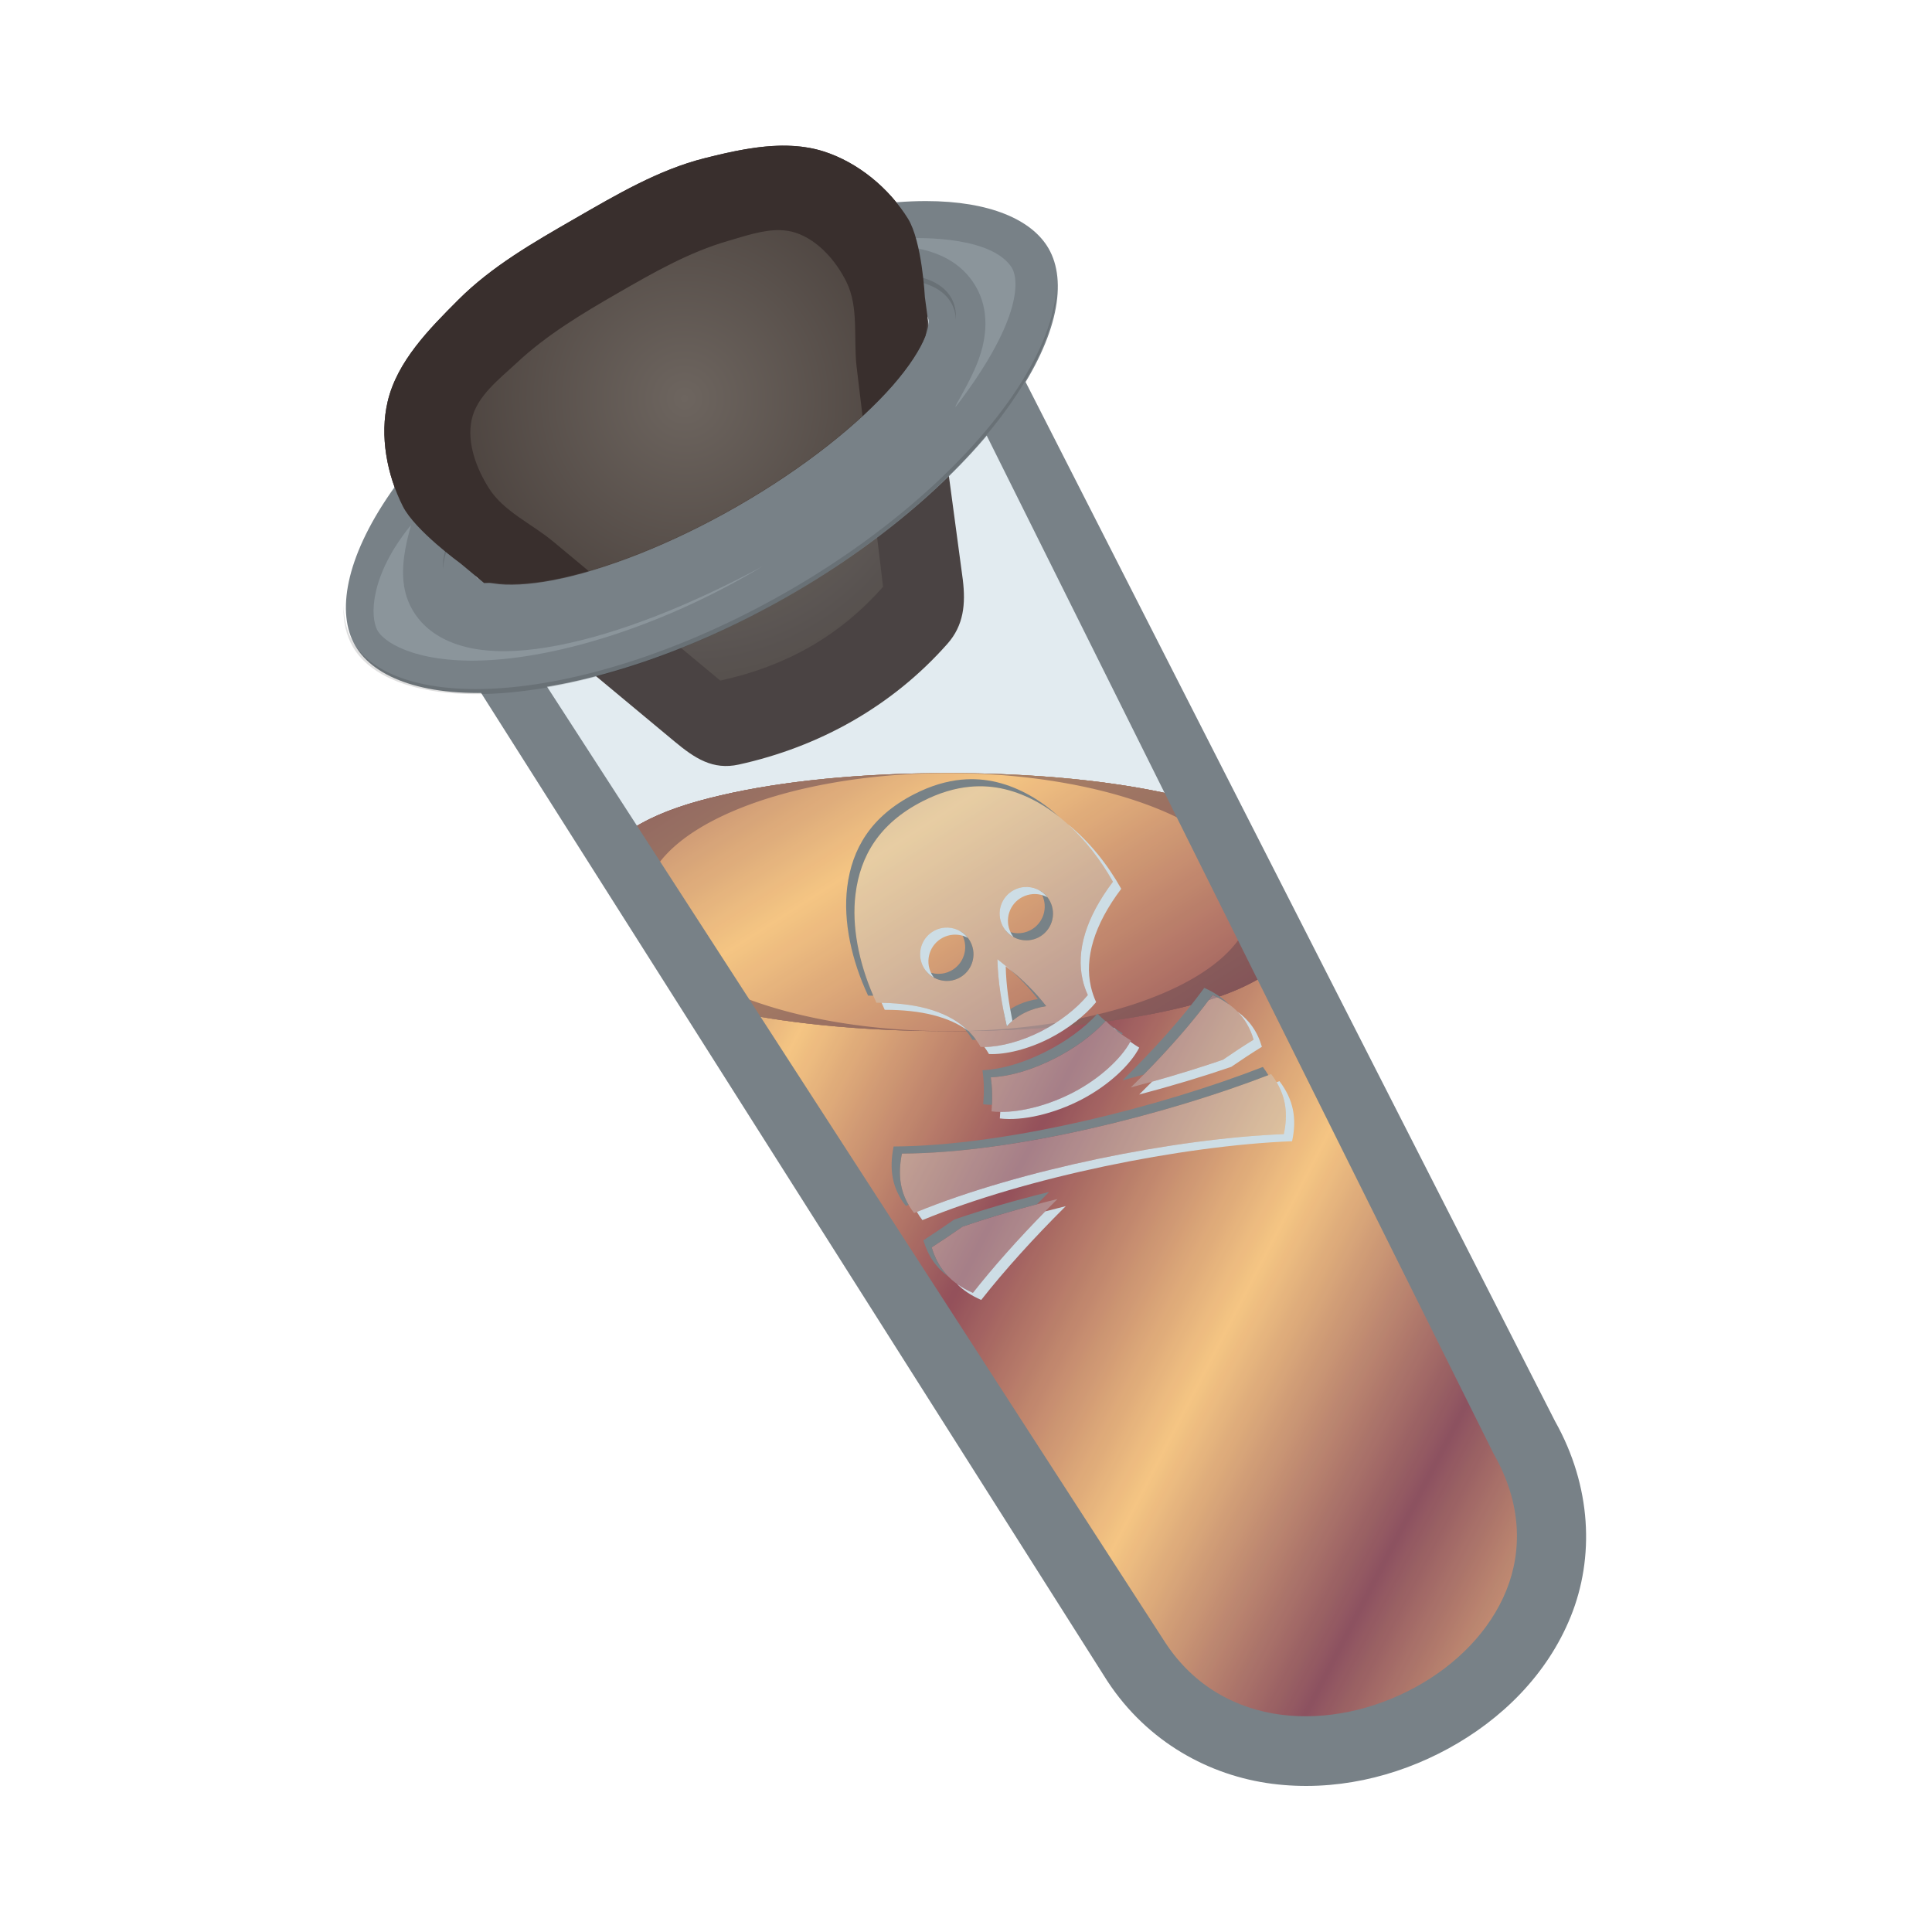 <svg height="500" viewBox="0 0 132.292 132.292" width="500" xmlns="http://www.w3.org/2000/svg" xmlns:xlink="http://www.w3.org/1999/xlink"><radialGradient id="a" cx="494.254" cy="332.559" gradientTransform="matrix(-.335 .13 -.133 -.342 276.547 68.068)" gradientUnits="userSpaceOnUse" r="43.257"><stop offset="0" stop-color="#6d655f"/><stop offset="1" stop-color="#463d39"/></radialGradient><linearGradient id="b" gradientTransform="matrix(391.584 0 0 -391.584 4037.17 7594.37)" gradientUnits="userSpaceOnUse" spreadMethod="pad" x1="0" x2="1" y1="0" y2="0"><stop offset="0" stop-color="#873540"/><stop offset=".511" stop-color="#fbc070"/><stop offset="1" stop-color="#7f3746"/></linearGradient><linearGradient id="c" gradientTransform="matrix(-.831 0 0 .833 365.428 -7.85)" gradientUnits="userSpaceOnUse" spreadMethod="reflect" x1="230.664" x2="275.069" xlink:href="#b" y1="118.146" y2="141.282"/><linearGradient id="d" gradientTransform="matrix(-.831 0 0 .833 365.428 -7.85)" gradientUnits="userSpaceOnUse" spreadMethod="reflect" x1="227.022" x2="264.269" xlink:href="#b" y1="62.274" y2="120.756"/><filter id="e" color-interpolation-filters="sRGB" height="1.098" width="1.108" x="-.054" y="-.049"><feGaussianBlur stdDeviation="1.458"/></filter><filter id="f" color-interpolation-filters="sRGB" height="1.051" width="1.03" x="-.015" y="-.026"><feGaussianBlur stdDeviation=".816"/></filter><filter id="g" color-interpolation-filters="sRGB" height="1.074" width="1.042" x="-.021" y="-.037"><feGaussianBlur stdDeviation="1.631"/></filter><filter id="h" color-interpolation-filters="sRGB" height="1.121" width="1.08" x="-.04" y="-.06"><feGaussianBlur stdDeviation="2.751"/></filter><filter id="i" color-interpolation-filters="sRGB" height="1.006" width="1.007" x="-.003" y="-.003"><feGaussianBlur stdDeviation=".038"/></filter><filter id="j" color-interpolation-filters="sRGB" height="1.006" width="1.007" x="-.003" y="-.003"><feGaussianBlur stdDeviation=".039"/></filter><filter id="k" color-interpolation-filters="sRGB" height="1.098" width="1.037" x="-.019" y="-.049"><feGaussianBlur stdDeviation=".435"/></filter><filter id="l" color-interpolation-filters="sRGB" height="1.011" width="1.004" x="-.002" y="-.005"><feGaussianBlur stdDeviation=".048"/></filter><g><path d="m44.605 24.667c-9.499 5.447-15.669 12.493-13.782 15.739l47 73.406.002.004c2.35 3.572 5.92 5.486 9.58 5.959 3.66.473 7.423-.386 10.643-2.148 3.22-1.761 5.938-4.451 7.307-7.848 1.361-3.376 1.239-7.459-.991-11.375l-39.145-77.722c-.649-1.116-2.165-1.637-4.262-1.62-4.002.033-10.121 2.03-16.354 5.604z" fill="#cddde5" opacity=".5"/><g stroke-width=".809" transform="matrix(-1.071 .617 .617 1.071 106.885 -33.797)"><path d="m52.4 20.364 5.995 14.619c.533 1.25 1.218 2.213 2.506 2.646 4.406 1.482 9.031 1.397 13.36.028 1.402-.444 1.937-1.51 2.447-2.889l5.345-14.454s1.275-2.847 1.191-4.346c-.109-1.952-.832-4.025-2.171-5.449-1.566-1.666-3.995-2.331-6.203-2.926-2.533-.683-5.217-.675-7.84-.674-2.645.002-5.361-.033-7.906.689-2.115.6-4.41 1.34-5.893 2.964-1.343 1.471-2.126 3.569-2.19 5.56-.048 1.481 1.358 4.233 1.358 4.233z" fill="#392f2d"/><path d="m56.809 13.716c-.857.974-1.147 2.449-1.065 3.744.1 1.585 1.246 2.923 1.869 4.384 1.602 3.757 4.806 11.271 4.806 11.271 3.48 1.171 6.872 1.119 10.406.001 0 0 2.785-7.531 4.178-11.297.537-1.453 1.553-2.811 1.612-4.359.049-1.297-.199-2.782-1.07-3.744-.904-.997-2.444-1.181-3.754-1.486-2.201-.513-4.499-.549-6.759-.549-2.26-0-4.565.005-6.759.549-1.219.303-2.634.543-3.464 1.486z" fill="url(#a)"/></g><g opacity=".95" stroke-width="1.202" transform="matrix(-.831 0 0 .833 298.355 -7.406)"><path d="m280.899 72.441c7.205 0 13.718.656 18.766 1.836 2.524.59 4.67 1.272 6.578 2.327.954.527 1.874 1.144 2.736 2.129-1.828 3.011-3.704 5.643-5.593 8.171l-38.539 59.028-.003.005c-2.827 4.288-7.121 6.585-11.524 7.153-4.402.568-8.929-.464-12.803-2.578-3.873-2.113-7.143-5.342-8.79-9.419-1.637-4.052-1.49-8.953 1.192-13.653l20.449-39.51c-.185-.176-.368-.362-.548-.567l6.349-12.281c.93-.298 1.915-.56 2.965-.805 5.048-1.18 11.558-1.836 18.764-1.836z" fill="url(#c)" opacity="1"/><path d="m278.402 75.652c-4.205.118-8.546.434-12.745 1.17-.748-.095-.789.775-1.121 1.248-7.738 15.41-15.424 30.848-23.101 46.289-1.263 2.627-2.634 5.209-3.83 7.865-1.204 3.484.058 7.524 2.768 9.953 2.543 2.548 6.13 4.176 9.591 4.489 2.2.215 4.834-.039 6.902-1.301 1.881-1.031 3.182-2.785 4.279-4.577 12.609-19.465 25.266-38.986 37.893-58.473.898-1.386 1.796-2.771 2.694-4.157-4.616-1.462-9.468-2.001-14.281-2.33-3.029-.188-6.013-.22-9.049-.176z" fill="url(#c)" filter="url(#e)" opacity="1"/><g fill-rule="evenodd" stroke-width="1.202"><path d="m308.979 78.732c-.862-.984-1.782-1.602-2.736-2.129-1.908-1.054-4.054-1.736-6.578-2.326-5.048-1.18-11.56-1.836-18.766-1.836s-13.716.656-18.764 1.836c-1.051.246-2.036.507-2.965.805l-6.349 12.281c.862.984 1.782 1.6 2.736 2.127 1.908 1.054 4.054 1.736 6.578 2.326 5.048 1.18 11.558 1.838 18.764 1.838s13.718-.658 18.766-1.838c3.132-4.148 6.288-8.099 9.314-13.084z" fill="#5a3136" filter="url(#l)" opacity="1"/><path d="m308.979 78.732c-.862-.984-1.782-1.602-2.736-2.129-1.908-1.054-4.054-1.736-6.578-2.326-5.048-1.18-11.56-1.836-18.766-1.836s-13.716.656-18.764 1.836c-1.051.246-2.036.507-2.965.805l-6.349 12.281c.862.984 1.782 1.6 2.736 2.127 1.908 1.054 4.054 1.736 6.578 2.326 5.048 1.18 11.558 1.838 18.764 1.838s13.718-.658 18.766-1.838c3.132-4.148 6.288-8.099 9.314-13.084z" fill="url(#d)" opacity="1"/><path d="m280.898 72.441c-7.205 0-13.716.656-18.764 1.836-1.051.246-2.035.507-2.965.804l-6.349 12.282c.862.984 1.782 1.6 2.736 2.127 1.908 1.054 4.054 1.737 6.578 2.327 5.048 1.18 11.558 1.838 18.764 1.838a25.004 10.606 0 0 1 -25.003-10.607 25.004 10.606 0 0 1 25.003-10.606zm.002 0a25.004 10.606 0 0 1 25.003 10.606 25.004 10.606 0 0 1 -.021.415c1.043-1.491 2.077-3.051 3.096-4.73-.862-.984-1.782-1.602-2.736-2.129-1.908-1.054-4.054-1.737-6.578-2.327-5.047-1.18-11.559-1.836-18.764-1.836zm21.108 16.291a25.004 10.606 0 0 1 -20.451 4.918c6.943-.039 13.214-.691 18.107-1.834.781-1.034 1.563-2.055 2.344-3.084z" fill="#5a3136" filter="url(#k)" opacity=".75"/></g></g><g><path d="m44.605 24.667c-9.499 5.447-15.669 12.493-13.782 15.739l47 73.406.002.004c2.35 3.572 5.92 5.486 9.58 5.959 3.66.473 7.423-.386 10.643-2.148 3.22-1.761 5.938-4.451 7.307-7.848 1.361-3.376 1.239-7.459-.991-11.375l-39.145-77.722c-.649-1.116-2.165-1.637-4.262-1.62-4.002.033-10.121 2.03-16.354 5.604z" fill="#cddde5" opacity=".12"/><g transform="matrix(.997 -.078 .078 .997 -2.485 10.498)"><path d="m65.291 48.613c-1.024.018-2.117.246-3.29.734h-.001c-3.11 1.293-4.553 3.43-5.076 5.97-.486 2.363-.081 5.088.843 7.54 3.091.243 5.198 1.139 6.369 2.723.2.271.371.556.511.852 1.135.141 2.722-.124 4.208-.742 1.317-.548 2.548-1.363 3.384-2.228-.125-.345-.219-.705-.274-1.081-.288-1.98.532-4.187 2.593-6.52-1.036-2.252-2.665-4.457-4.684-5.808-1.365-.913-2.877-1.469-4.583-1.439zm3.195 7.135c.713.004 1.388.426 1.679 1.125.388.932-.055 2.004-.988 2.392-.933.388-2.001-.056-2.389-.989-.388-.932.053-2.0.985-2.387.233-.097.475-.142.712-.141zm-5.645 2.347c.713.004 1.388.426 1.678 1.125.388.932-.054 2.004-.987 2.392-.932.388-2.001-.056-2.389-.989-.388-.932.053-2.0.985-2.388.233-.097.475-.142.712-.141zm3.418 2.436c1.2 1.083 2.268 2.222 3.08 3.466-1.059.08-2.007.426-2.794 1.162-.221-1.491-.374-3.01-.286-4.628zm-1.084 8.031c.054.744.003 1.525-.13 2.327 1.553.309 3.758-.033 5.714-.871 1.923-.825 3.52-2.128 4.181-3.22-.606-.437-1.153-.93-1.612-1.48-1.03.955-2.319 1.726-3.676 2.29-1.471.612-3.024.992-4.478.955zm-6.473 4.729c-.429 1.524-.34 2.828.516 4.122 7.253-2.354 18.071-3.701 25.656-3.411.46-1.525.315-2.838-.542-4.167-7.192 2.17-17.931 4.023-25.63 3.456zm22.056-9.17c-1.673 1.949-3.773 3.946-6.074 5.877 2.255-.408 4.439-.885 6.432-1.398.749-.434 1.485-.839 2.201-1.206-.314-1.52-1.176-2.502-2.559-3.273zm-18.312 14.485c-.759.445-1.499.863-2.213 1.248.338 1.545 1.167 2.574 2.572 3.323 1.759-1.909 3.919-3.952 6.274-5.952-2.333.383-4.59.849-6.633 1.38z" fill="#cddde5" opacity=".33"/><path d="m64.762 48.084c-1.024.018-2.117.246-3.29.734h-.001c-3.11 1.293-4.553 3.43-5.076 5.97-.486 2.363-.081 5.088.843 7.54.12.009.235.022.351.033-.796-2.319-1.119-4.839-.665-7.043.523-2.54 1.965-4.676 5.076-5.97h.001c1.173-.488 2.266-.716 3.29-.734 1.706-.03 3.218.526 4.583 1.439.48.321.937.691 1.37 1.098-.584-.618-1.219-1.172-1.899-1.627-1.365-.913-2.877-1.469-4.583-1.439zm4.715 7.962c.061.093.115.192.159.299.388.932-.055 2.004-.988 2.392-.579.241-1.211.16-1.699-.158.472.722 1.403 1.03 2.228.687.932-.388 1.375-1.46.988-2.392-.147-.353-.391-.634-.688-.828zm-5.646 2.347c.061.093.115.192.159.299.388.932-.054 2.004-.987 2.392-.579.241-1.211.16-1.699-.158.472.722 1.403 1.03 2.228.687.933-.388 1.375-1.46.987-2.392-.147-.353-.391-.634-.688-.828zm3.133 2.8c.698.724 1.325 1.478 1.845 2.276-.881.066-1.684.318-2.382.823.036.29.075.58.118.868.786-.736 1.734-1.082 2.794-1.162-.649-.994-1.462-1.92-2.375-2.805zm13.265 2.399c-1.673 1.949-3.773 3.946-6.074 5.877.496-.09.987-.183 1.475-.28 1.929-1.676 3.688-3.39 5.128-5.068.404.225.761.468 1.075.737-.418-.492-.952-.903-1.605-1.267zm-16.861 1.16c.083.096.163.195.239.298.2.271.371.556.511.852.082.01.166.018.252.024-.073-.118-.15-.233-.234-.346-.222-.3-.478-.576-.768-.827zm9.431.037c-1.03.955-2.319 1.726-3.676 2.29-1.471.612-3.024.992-4.478.954.054.744.003 1.525-.13 2.327.189.037.387.065.593.084.083-.646.11-1.276.066-1.882 1.454.037 3.007-.343 4.478-.954 1.347-.56 2.628-1.324 3.654-2.27-.179-.177-.348-.359-.507-.549zm.752.783c.249.273.52.53.809.773.016-.026.035-.052.05-.077-.302-.218-.59-.45-.859-.696zm10.251 3.734c-7.192 2.17-17.93 4.023-25.629 3.456-.429 1.524-.341 2.828.516 4.122.064-.021.13-.04.194-.061-.534-1.105-.545-2.239-.18-3.532 7.629.562 18.242-1.253 25.432-3.398-.096-.196-.205-.392-.331-.588zm-15.253 7.39c-2.333.383-4.59.849-6.633 1.38-.759.445-1.499.863-2.213 1.249.243 1.11.74 1.952 1.521 2.617-.483-.571-.81-1.254-.992-2.088.714-.385 1.454-.803 2.213-1.249 1.622-.422 3.379-.801 5.201-1.132.297-.26.598-.519.903-.778z" fill="#788287" filter="url(#j)"/><path d="m71.773 51.68c1.149 1.217 2.098 2.688 2.785 4.181-2.061 2.333-2.881 4.54-2.593 6.52.054.376.149.736.274 1.081-.836.866-2.067 1.68-3.384 2.228-1.379.574-2.845.843-3.956.765.102.165.196.333.277.505 1.135.141 2.722-.124 4.208-.742 1.317-.548 2.548-1.363 3.384-2.228-.125-.345-.219-.705-.274-1.081-.288-1.98.532-4.187 2.593-6.52-.79-1.717-1.925-3.405-3.315-4.71zm-3.287 4.069c-.238-.001-.479.044-.712.141-.933.388-1.373 1.455-.985 2.387.147.353.392.636.69.83-.061-.094-.116-.194-.161-.301-.388-.932.053-2.0.985-2.387.233-.097.475-.142.712-.141.353.002.698.107.991.297-.339-.519-.915-.823-1.52-.826zm-5.645 2.347c-.238-.001-.479.044-.712.141-.933.388-1.373 1.456-.985 2.388.147.353.392.636.69.83-.061-.094-.116-.194-.161-.301-.388-.932.053-2.0.985-2.388.233-.097.475-.142.712-.141.353.002.697.107.99.297-.339-.519-.915-.823-1.519-.826zm3.418 2.436c-.088 1.618.065 3.138.286 4.628.133-.124.27-.236.411-.338-.152-1.214-.239-2.455-.168-3.76.241.218.476.439.705.661-.391-.405-.804-.802-1.235-1.191zm-8.14 2.357c.057.166.116.332.178.496 2.505.197 4.363.823 5.601 1.896-1.158-1.341-3.075-2.129-5.778-2.392zm24.244 2.499c.468.551.788 1.203.954 2.007-.715.367-1.451.772-2.2 1.206-1.554.4-3.227.777-4.957 1.118-.311.271-.626.54-.946.809 2.255-.408 4.44-.885 6.432-1.397.749-.434 1.485-.839 2.2-1.206-.223-1.076-.721-1.883-1.483-2.536zm-8.505.459c-.007.007-.015.013-.022.02.08.079.161.156.244.233-.076-.083-.15-.167-.222-.253zm1.032 1.027c-.689 1.076-2.253 2.338-4.131 3.143-1.718.737-3.629 1.089-5.121.955-.019.148-.039.296-.064.445 1.553.309 3.758-.032 5.714-.871 1.923-.825 3.519-2.129 4.181-3.22-.2-.144-.393-.295-.579-.452zm9.971 3.49c-.065.02-.132.039-.198.058.554 1.133.603 2.28.211 3.58-7.518-.288-18.211 1.034-25.462 3.35.095.197.206.394.335.59 7.253-2.354 18.072-3.701 25.656-3.411.46-1.525.315-2.838-.542-4.167zm-15.253 7.39c-.481.079-.958.163-1.432.249-2.003 1.749-3.84 3.512-5.371 5.174-.396-.211-.744-.445-1.051-.706.411.486.934.891 1.58 1.235 1.759-1.909 3.92-3.952 6.274-5.952z" fill="#cddde5" filter="url(#i)"/></g><g fill="#788187"><path d="m32.533 39.407 47.278 73.097c1.956 2.973 4.85 4.514 7.897 4.908 3.092.4 6.378-.333 9.2-1.876h.002c2.82-1.542 5.117-3.861 6.239-6.647 1.093-2.711 1.045-5.973-.851-9.301l-.029-.052-38.76-77.853 3.421-1.997 39.548 77.628c2.516 4.478 2.701 9.346 1.083 13.36-1.615 4.008-4.753 7.068-8.373 9.048-3.618 1.979-7.86 2.966-12.087 2.42-4.273-.552-8.517-2.84-11.262-7.012l-.027-.042-.011-.016-46.688-73.665z"/><path d="m60.942 17.079c.006-0.0.01.003.016.003 2.426-.017 4.786.562 5.972 2.602.865 1.488.704 3.24.115 4.774-.589 1.535-1.609 3.037-2.958 4.577-2.699 3.082-6.758 6.293-11.666 9.108-4.908 2.814-9.738 4.698-13.77 5.477-2.016.39-3.834.516-5.459.257-1.625-.259-3.215-.986-4.08-2.473-.865-1.488-.704-3.24-.115-4.774.589-1.535 1.611-3.037 2.96-4.577 2.699-3.082 6.756-6.293 11.664-9.108 6.442-3.694 12.678-5.828 17.321-5.866zm.033 3.967c-3.362.028-9.363 1.888-15.387 5.342-4.59 2.632-8.367 5.667-10.656 8.281-1.145 1.307-1.905 2.517-2.239 3.386-.334.87-.238 1.215-.159 1.351.079.135.349.404 1.283.553.933.149 2.371.097 4.085-.234 3.429-.663 7.964-2.393 12.554-5.025 4.59-2.632 8.367-5.668 10.656-8.283 1.145-1.307 1.907-2.515 2.241-3.385.334-.87.236-1.217.158-1.352-.108-.186-.773-.649-2.535-.635z"/><path d="m63.399 13.768v0c4.377.001 7.257 1.277 8.394 3.233 1.3 2.236.686 5.986-2.429 10.489-3.116 4.503-8.525 9.391-15.375 13.319-6.85 3.927-13.818 6.135-19.302 6.563-5.485.428-9.061-.918-10.361-3.154-1.3-2.236-.686-5.985 2.429-10.488 3.116-4.503 8.525-9.392 15.376-13.319 6.85-3.928 13.818-6.136 19.302-6.564.685-.054 1.341-.079 1.966-.079zm-2.44 5.296c-4.003.033-10.12 2.03-16.354 5.604-9.499 5.447-15.669 12.493-13.782 15.739 1.887 3.246 11.117 1.462 20.615-3.984 9.499-5.447 15.669-12.493 13.782-15.739-.649-1.116-2.164-1.637-4.262-1.62z"/></g><g opacity=".5" transform="matrix(-1 0 0 1 129.004 -1.363)"><path d="m1095.828 343.061c-2.324-6.054-3.023-13.21.545-19.348 4.906-8.437 14.497-10.675 23.945-10.598 18.035.149 41.905 8.095 66.621 21.926-24.659-14.48-50.255-22.169-69.186-23.648-9.183-.636-25.808-.17-30.692 7.475-2.094 3.604-1.959 14.424 14.515 35.961.536.074-3.425-5.715-5.749-11.769zm146.082 64.271c-3.568 6.138-10.084 9.058-16.488 10.08s-13.417.516-21.152-.979c-15.47-2.99-33.822-10.204-52.792-20.41 24.534 14.715 49.865 22.636 68.765 24.113 18.972 1.482 28.595-3.87 30.689-7.473 2.094-3.602 1.96-14.422-8.639-27.326 2.483 8.698 3.186 15.857-.382 21.994z" fill="#cddde5" filter="url(#h)" opacity=".66" transform="matrix(.265 0 0 .265 -228.353 -64.803)"/><path d="m213.818 78.734c-.18 8.102 3.435 18.523 11.594 30.314 11.775 17.018 32.22 35.495 58.109 50.34 25.89 14.842 52.226 23.187 72.953 24.807 20.729 1.619 34.246-3.47 39.16-11.922 1.689-2.905 2.523-6.487 2.412-10.627-.08 3.593-.903 6.73-2.412 9.326-4.915 8.452-18.431 13.541-39.16 11.922-20.727-1.619-47.064-9.965-72.953-24.807-25.889-14.845-46.334-33.32-58.109-50.338-7.728-11.169-11.383-21.111-11.594-29.016z" filter="url(#g)" opacity=".5" transform="scale(.265)"/><path d="m257.18 75.9c-7.926-.065-13.656 1.905-16.107 6.121-.964 1.659-1.367 3.583-1.262 5.717.087-1.62.497-3.101 1.262-4.416 2.452-4.217 8.181-6.186 16.107-6.121 15.128.125 38.25 7.671 61.809 21.18 31.047 17.802 52.681 40.125 53.352 53.771.724-13.493-21.298-36.693-53.352-55.072-23.559-13.509-46.681-21.055-61.809-21.18z" filter="url(#f)" opacity=".5" transform="scale(.265)"/></g><g stroke-width=".809" transform="matrix(-1.071 .617 .617 1.071 106.885 -33.797)"><path d="m54.83 9.285c-.592.357-1.134.779-1.598 1.286-1.343 1.471-2.126 3.569-2.191 5.56-.048 1.481 1.358 4.233 1.358 4.233l.405.989c.332.502.563.827.64.89.585.475 1.607 1.013 2.937 1.467 2.66.908 6.531 1.51 10.81 1.501 4.279-.009 8.155-.628 10.825-1.548 1.335-.46 2.363-1.004 2.957-1.485.043-.035.232-.139.493-.277l.587-1.587s1.275-2.846 1.191-4.346c-.109-1.952-.831-4.025-2.171-5.449-1.566-1.666-3.995-2.332-6.203-2.927-2.533-.683-5.217-.675-7.84-.674-2.645.002-5.361-.033-7.906.69-1.454.413-2.993.891-4.295 1.677z" fill="#392f2d"/><path d="m57.529 13.128c-.268.16-.513.352-.72.588-.857.974-1.146 2.449-1.065 3.744.1 1.585 1.246 2.923 1.869 4.384.356.834.606 1.422 1.067 2.503 2.396.54 5.341.869 8.511.863 3.352-.007 6.454-.389 8.925-.997.381-1.029.591-1.596.886-2.395.537-1.453 1.553-2.811 1.612-4.359.049-1.297-.198-2.782-1.07-3.744-.904-.997-2.444-1.181-3.754-1.486-2.201-.513-4.499-.549-6.759-.549-2.26-0-4.565.005-6.759.549-.915.227-1.939.419-2.744.899z" fill="url(#a)"/></g></g></g></svg>